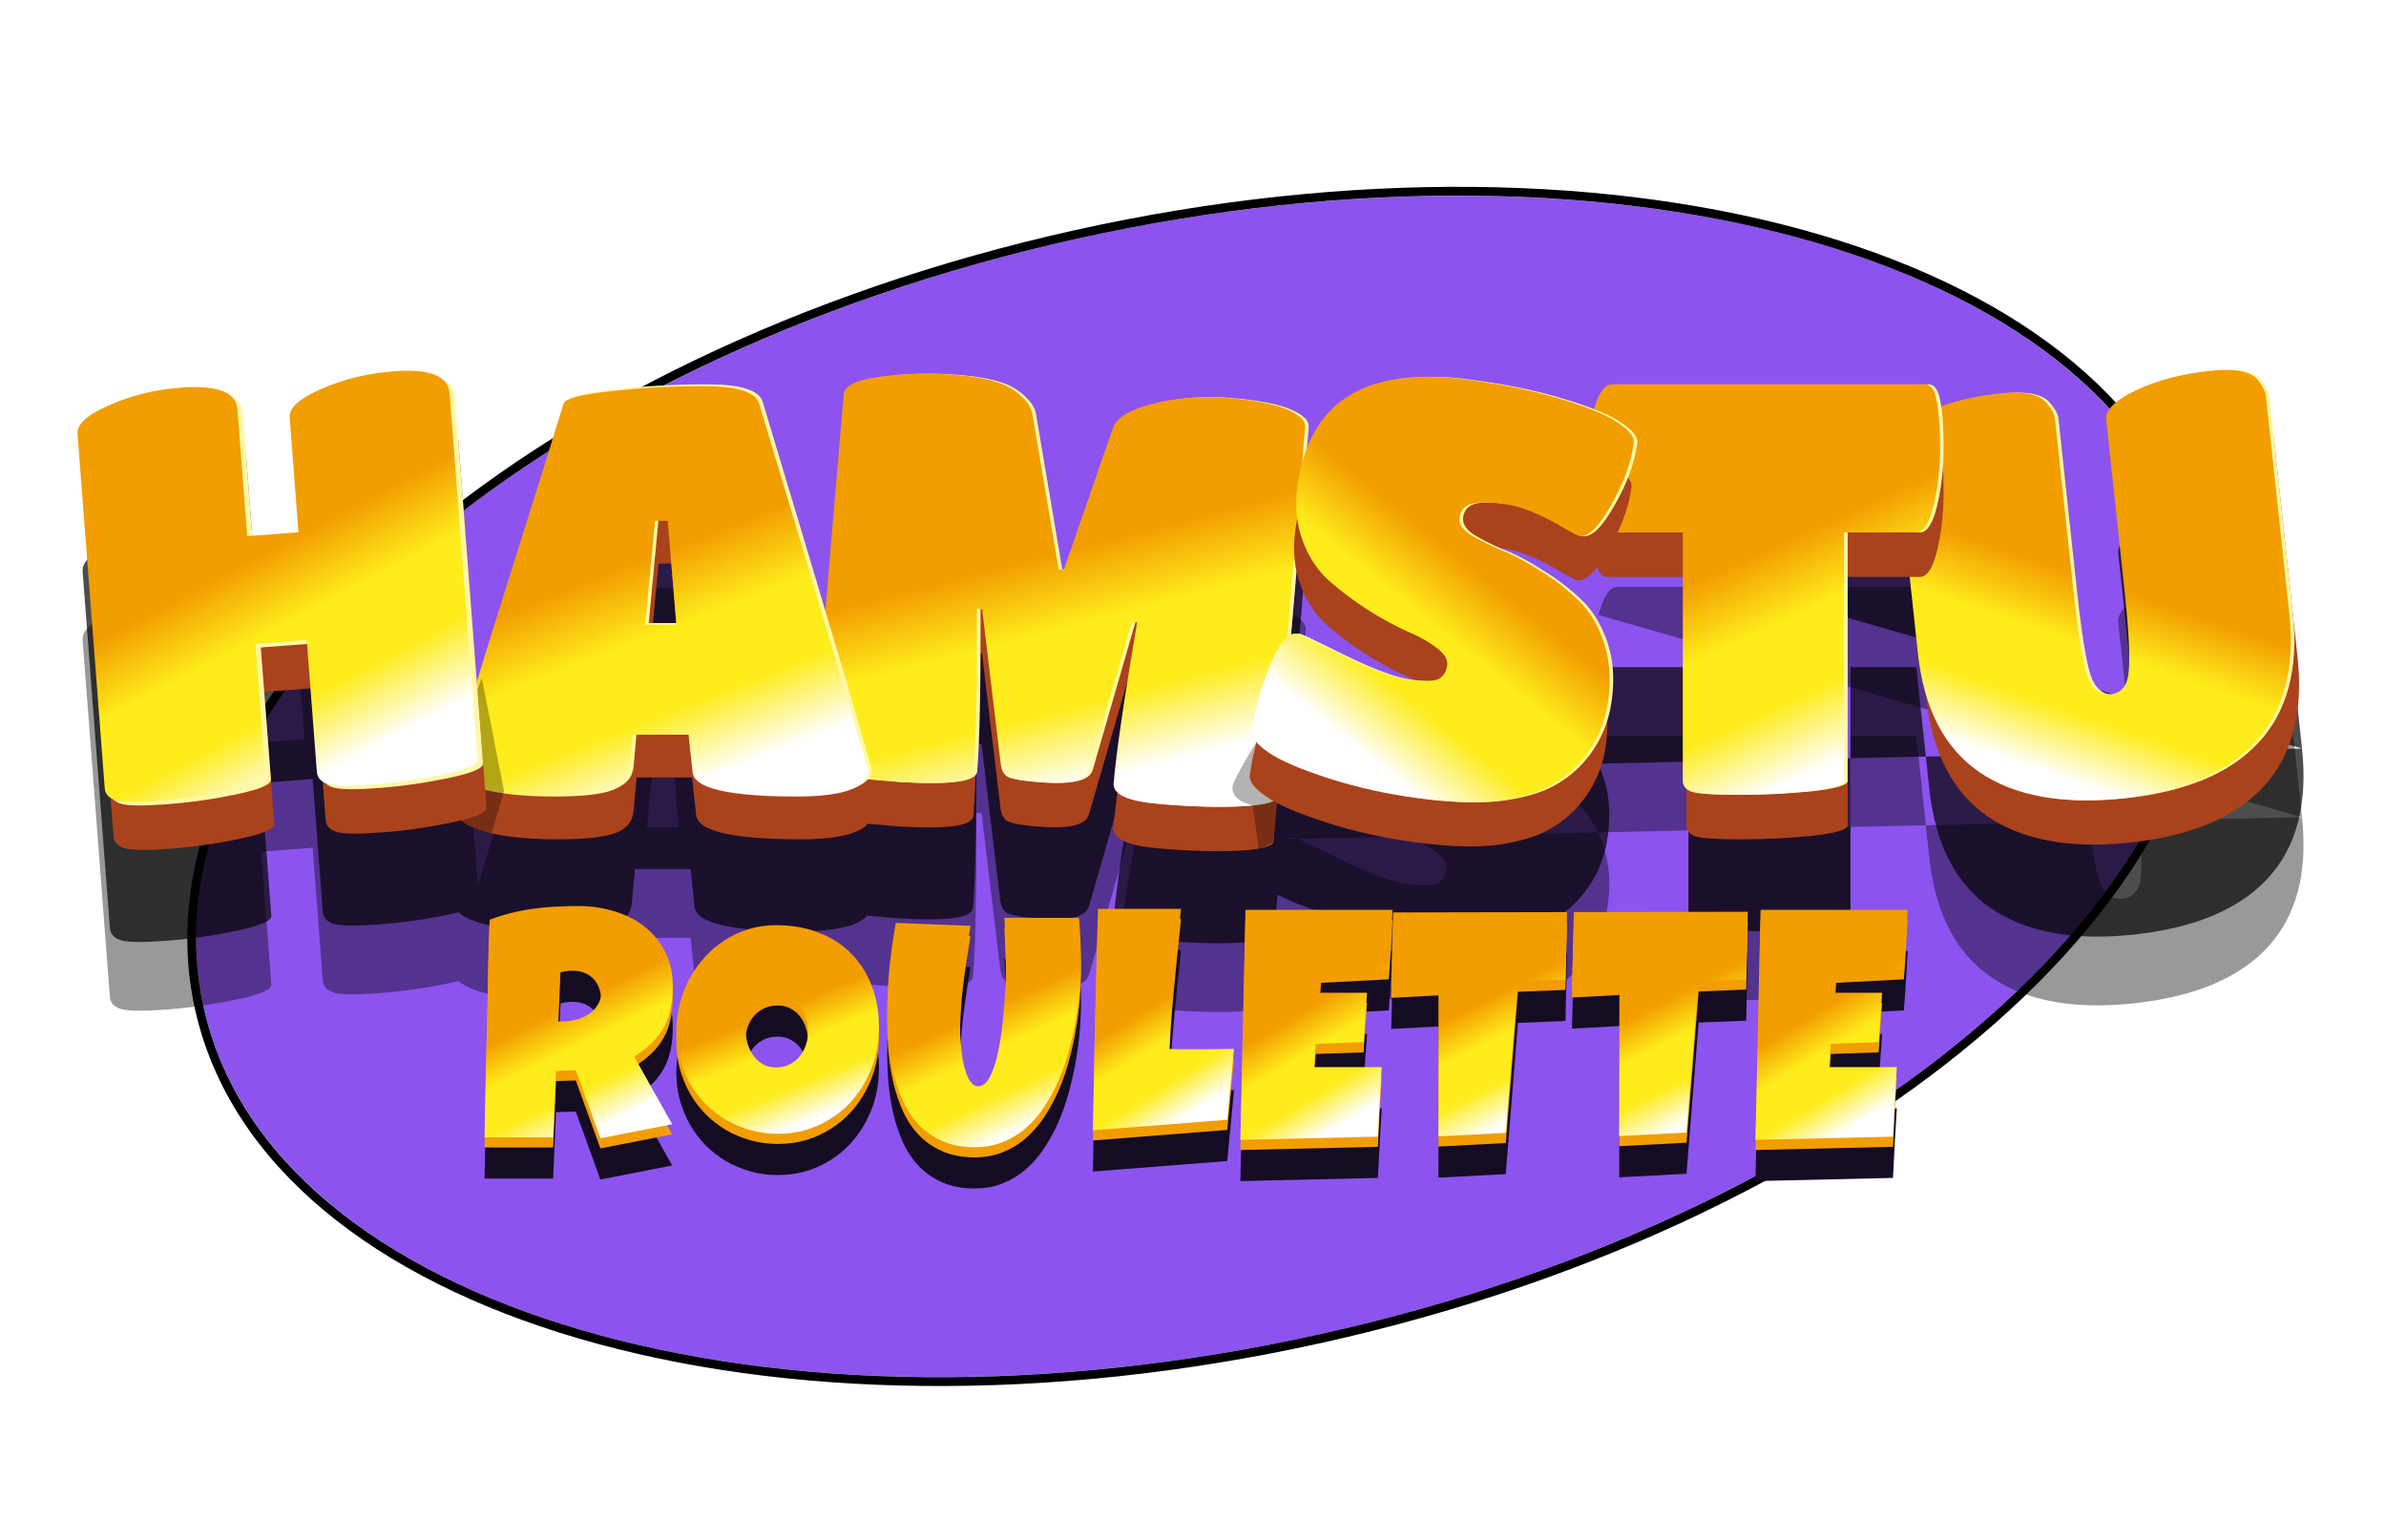 <svg width="347" height="224" viewBox="0 0 347 224" fill="none" xmlns="http://www.w3.org/2000/svg">
<g filter="url(#filter0_d_68_28610)">
<ellipse cx="174.336" cy="111.832" rx="148.245" ry="81.615" transform="rotate(-12.529 174.336 111.832)" fill="#8C53EF"/>
<path d="M192.181 192.13C232.227 183.23 266.529 166.231 289.608 145.909C312.669 125.605 324.641 101.867 319.677 79.532C314.714 57.197 293.815 40.765 264.325 32.138C234.81 23.505 196.538 22.634 156.491 31.533C116.444 40.433 82.143 57.432 59.063 77.754C36.003 98.059 24.031 121.796 28.994 144.131C33.958 166.466 54.857 182.899 84.346 191.525C113.861 200.159 152.134 201.03 192.181 192.13Z" stroke="black" stroke-width="1.284"/>
</g>
<g opacity="0.7" filter="url(#filter1_f_68_28610)">
<path fill-rule="evenodd" clip-rule="evenodd" d="M329.771 127.811C333.981 123.271 335.652 116.961 334.786 108.881L331.373 77.069C331.295 76.339 330.866 75.506 330.087 74.568C328.997 73.381 326.691 72.977 323.166 73.357C319.027 73.804 315.423 74.76 312.355 76.226C309.343 77.687 307.912 79.118 308.062 80.521L310.35 101.853L302.643 99.636L300.579 80.392C300.501 79.662 300.044 78.832 299.208 77.9C298.063 76.719 295.812 76.309 292.456 76.671C288.822 77.063 285.611 77.835 282.822 78.988C282.761 78.535 282.691 78.122 282.611 77.748C282.33 76.168 281.767 75.378 280.923 75.378H235.267C234.141 75.378 233.241 76.647 232.566 79.187C232.541 79.278 232.517 79.369 232.493 79.46L302.643 99.636L303.269 105.471C303.427 106.948 303.585 108.307 303.743 109.549L280.08 110.058L278.684 97.047H269.108V110.295L245.562 110.801V97.047H233.832C233.354 97.047 232.927 96.576 232.55 95.635C231.475 97.011 230.51 97.642 229.655 97.53C229.432 97.501 228.74 97.154 227.578 96.49C224.108 94.384 221.145 93.17 218.691 92.848C216.292 92.533 214.617 92.541 213.666 92.872C212.771 93.21 212.261 93.854 212.137 94.805C212.02 95.701 212.535 96.536 213.682 97.313C214.837 98.033 216.274 98.763 217.993 99.5C219.776 100.19 221.661 101.177 223.65 102.462C225.702 103.699 227.56 105.109 229.226 106.694C230.499 107.857 231.552 109.32 232.386 111.085L204.921 111.676C204.761 111.605 204.598 111.535 204.432 111.465C202.664 110.664 200.758 109.617 198.714 108.325C196.725 107.04 194.891 105.661 193.21 104.188C191.53 102.716 190.222 100.78 189.286 98.381C189.025 97.689 188.815 96.979 188.657 96.251L189.893 81.622C189.974 80.666 189.088 79.798 187.234 79.017C185.436 78.242 182.575 77.687 178.651 77.353C174.727 77.02 171.061 77.303 167.653 78.203C164.307 79.051 162.373 80.217 161.852 81.702L154.675 102.499L153.918 102.435L150.081 79.682C149.896 78.534 149.005 77.382 147.409 76.227C145.812 75.072 143.052 74.327 139.128 73.994C135.203 73.66 131.47 73.739 127.928 74.231C124.446 74.671 122.651 75.538 122.542 76.831L119.869 108.466C117.461 100.375 114.416 90.192 110.733 77.917C110.226 76.224 107.526 75.378 102.631 75.378C97.792 75.378 93.235 75.632 88.959 76.14C84.74 76.591 82.489 77.183 82.208 77.917C81.476 80.344 78.607 89.542 73.6 105.512C71.968 110.698 70.602 115.112 69.501 118.752L66.32 77.159C66.126 74.627 63.393 73.564 58.12 73.97C54.305 74.264 50.788 75.129 47.569 76.565C44.401 77.94 42.871 79.332 42.979 80.738L44.264 97.533L36.775 98.11L35.354 79.542C35.161 77.01 32.399 75.949 27.07 76.359C23.255 76.653 19.766 77.516 16.603 78.948C13.435 80.323 11.905 81.714 12.013 83.121L15.983 135.026C16.048 135.87 16.572 136.452 17.556 136.772C18.596 137.088 20.827 137.115 24.249 136.852C27.727 136.584 31.131 136.096 34.463 135.386C37.85 134.673 39.516 133.951 39.46 133.219L37.982 113.892L45.471 113.316L46.949 132.643C47.014 133.487 47.538 134.069 48.522 134.39C49.561 134.706 51.792 134.732 55.214 134.469C58.636 134.205 62.041 133.717 65.428 133.004C65.891 132.906 66.321 132.809 66.719 132.711C67.375 133.339 68.543 133.894 70.224 134.376C73.037 135.109 76.525 135.476 80.689 135.476C84.852 135.476 87.722 135.166 89.297 134.545C90.928 133.924 91.8 132.796 91.913 131.159L92.335 126.419H100.437L101.027 131.921C101.253 134.291 106.344 135.476 116.303 135.476C120.972 135.476 124.095 134.856 125.67 133.614C125.835 133.476 125.98 133.339 126.104 133.201L130.788 133.599C137.81 134.026 141.383 133.508 141.506 132.046C141.863 127.829 142.026 119.886 141.995 108.217L142.752 108.282L145.433 130.681C145.52 131.651 145.802 132.327 146.278 132.707C146.81 133.092 148.282 133.387 150.692 133.592C153.103 133.797 154.913 133.752 156.124 133.459C157.391 133.17 158.144 132.611 158.383 131.782L164.616 110.14L165.373 110.204C163.46 121.482 162.316 129.341 161.94 133.783C161.803 135.414 164.032 136.425 168.629 136.816C173.226 137.206 177.142 137.313 180.375 137.134C183.609 136.956 185.256 136.502 185.318 135.771L185.793 130.146C187.532 131.063 189.943 132.02 193.025 133.018C197.163 134.357 201.575 135.335 206.261 135.949C211.003 136.572 214.903 136.685 217.962 136.289C221.084 135.845 223.562 135.118 225.396 134.106C227.23 133.095 228.787 131.819 230.065 130.28C232.152 127.765 233.415 124.829 233.853 121.472C234.269 118.282 234.02 115.404 233.106 112.837C232.888 112.223 232.648 111.639 232.386 111.085L245.562 110.801V133.445C245.562 134.178 246.013 134.714 246.913 135.053C247.869 135.335 250.063 135.476 253.495 135.476C256.984 135.476 260.444 135.307 263.876 134.968C267.364 134.573 269.108 134.066 269.108 133.445V110.295L280.08 110.058L280.581 114.73C281.447 122.81 284.447 128.616 289.579 132.148C294.705 135.625 301.632 136.892 310.358 135.951C319.141 135.003 325.612 132.29 329.771 127.811ZM188.802 112.023L204.921 111.676C206.476 112.363 207.767 113.11 208.794 113.916C209.933 114.748 210.445 115.612 210.328 116.507C210.211 117.402 209.785 118.058 209.05 118.474C208.323 118.834 206.843 118.867 204.611 118.574C202.38 118.282 199.159 117.091 194.949 115.002C191.747 113.413 189.698 112.42 188.802 112.023ZM188.802 112.023L187.322 112.054C187.651 111.859 187.977 111.782 188.299 111.824C188.353 111.831 188.52 111.897 188.802 112.023ZM303.743 109.549L311.109 109.391C311.435 113.259 311.513 115.947 311.345 117.455C311.164 119.461 310.29 120.549 308.724 120.718C307.158 120.887 306.015 119.989 305.294 118.023C304.78 116.467 304.263 113.643 303.743 109.549ZM311.109 109.391L334.786 108.881L310.35 101.853L310.644 104.59C310.833 106.353 310.988 107.954 311.109 109.391ZM97.399 95.1L98.665 110.336H94.107L95.542 95.1H97.399Z" fill="#010101"/>
</g>
<g opacity="0.4" filter="url(#filter2_f_68_28610)">
<path fill-rule="evenodd" clip-rule="evenodd" d="M329.771 137.811C333.981 133.271 335.652 126.961 334.786 118.881L331.373 87.069C331.295 86.339 330.866 85.506 330.087 84.568C328.997 83.381 326.691 82.977 323.166 83.357C319.027 83.804 315.423 84.76 312.355 86.226C309.343 87.687 307.912 89.118 308.062 90.521L310.35 111.853L302.643 109.637L300.579 90.392C300.501 89.662 300.044 88.832 299.208 87.9C298.063 86.719 295.812 86.309 292.456 86.671C288.822 87.063 285.611 87.835 282.822 88.988C282.761 88.535 282.691 88.122 282.611 87.748C282.33 86.168 281.767 85.378 280.923 85.378H235.267C234.141 85.378 233.241 86.647 232.566 89.187C232.541 89.278 232.517 89.369 232.493 89.46L302.643 109.637L303.269 115.471C303.427 116.948 303.585 118.307 303.743 119.549L280.08 120.058L278.684 107.047H269.108V120.295L245.562 120.801V107.047H233.832C233.354 107.047 232.927 106.576 232.55 105.635C231.475 107.011 230.51 107.643 229.655 107.53C229.432 107.501 228.74 107.154 227.578 106.49C224.108 104.384 221.145 103.17 218.691 102.848C216.292 102.533 214.617 102.541 213.666 102.872C212.771 103.209 212.261 103.854 212.137 104.805C212.02 105.7 212.535 106.536 213.682 107.313C214.837 108.033 216.274 108.763 217.993 109.5C219.776 110.19 221.661 111.177 223.65 112.462C225.702 113.699 227.56 115.109 229.226 116.694C230.499 117.857 231.552 119.32 232.386 121.085L204.921 121.676C204.761 121.605 204.598 121.535 204.432 121.465C202.664 120.664 200.758 119.617 198.714 118.325C196.725 117.04 194.891 115.661 193.21 114.188C191.53 112.716 190.222 110.78 189.286 108.381C189.025 107.689 188.815 106.979 188.657 106.251L189.893 91.622C189.974 90.666 189.088 89.798 187.234 89.017C185.436 88.242 182.575 87.687 178.651 87.353C174.727 87.02 171.061 87.303 167.653 88.203C164.307 89.051 162.373 90.217 161.852 91.702L154.675 112.499L153.918 112.435L150.081 89.682C149.896 88.534 149.005 87.382 147.409 86.227C145.812 85.072 143.052 84.327 139.128 83.994C135.203 83.66 131.47 83.739 127.928 84.231C124.446 84.671 122.651 85.538 122.542 86.831L119.869 118.466C117.461 110.375 114.416 100.192 110.733 87.917C110.226 86.224 107.526 85.378 102.631 85.378C97.792 85.378 93.235 85.632 88.959 86.14C84.74 86.591 82.489 87.183 82.208 87.917C81.476 90.344 78.607 99.542 73.6 115.512C71.968 120.698 70.602 125.112 69.501 128.752L66.32 87.159C66.126 84.627 63.393 83.564 58.12 83.97C54.305 84.264 50.788 85.129 47.569 86.565C44.401 87.94 42.871 89.332 42.979 90.738L44.264 107.533L36.775 108.11L35.354 89.542C35.161 87.01 32.399 85.949 27.07 86.359C23.255 86.653 19.766 87.516 16.603 88.948C13.435 90.323 11.905 91.714 12.013 93.121L15.983 145.026C16.048 145.87 16.572 146.452 17.556 146.772C18.596 147.088 20.827 147.115 24.249 146.852C27.727 146.584 31.131 146.096 34.463 145.386C37.85 144.673 39.516 143.951 39.46 143.219L37.982 123.892L45.471 123.316L46.949 142.643C47.014 143.487 47.538 144.069 48.522 144.39C49.561 144.706 51.792 144.732 55.214 144.469C58.636 144.205 62.041 143.717 65.428 143.004C65.891 142.906 66.321 142.809 66.719 142.711C67.375 143.339 68.543 143.894 70.224 144.376C73.037 145.109 76.525 145.476 80.689 145.476C84.852 145.476 87.722 145.166 89.297 144.545C90.928 143.924 91.8 142.796 91.913 141.159L92.335 136.419H100.437L101.027 141.921C101.253 144.291 106.344 145.476 116.303 145.476C120.972 145.476 124.095 144.856 125.67 143.614C125.835 143.476 125.98 143.339 126.104 143.201L130.788 143.599C137.81 144.026 141.383 143.508 141.506 142.046C141.863 137.829 142.026 129.886 141.995 118.217L142.752 118.282L145.433 140.681C145.52 141.651 145.802 142.327 146.278 142.707C146.81 143.092 148.282 143.387 150.692 143.592C153.103 143.797 154.913 143.752 156.124 143.459C157.391 143.17 158.144 142.611 158.383 141.782L164.616 120.14L165.373 120.204C163.46 131.482 162.316 139.341 161.94 143.783C161.803 145.414 164.032 146.425 168.629 146.816C173.226 147.206 177.142 147.313 180.375 147.134C183.609 146.956 185.256 146.502 185.318 145.771L185.793 140.146C187.532 141.063 189.943 142.02 193.025 143.018C197.163 144.357 201.575 145.335 206.261 145.949C211.003 146.572 214.903 146.685 217.962 146.289C221.084 145.845 223.562 145.118 225.396 144.106C227.23 143.095 228.787 141.819 230.065 140.28C232.152 137.765 233.415 134.829 233.853 131.472C234.269 128.282 234.02 125.404 233.106 122.837C232.888 122.223 232.648 121.639 232.386 121.085L245.562 120.801V143.445C245.562 144.178 246.013 144.714 246.913 145.053C247.869 145.335 250.063 145.476 253.495 145.476C256.984 145.476 260.444 145.307 263.876 144.968C267.364 144.573 269.108 144.066 269.108 143.445V120.295L280.08 120.058L280.581 124.73C281.447 132.81 284.447 138.616 289.579 142.148C294.705 145.625 301.632 146.892 310.358 145.951C319.141 145.003 325.612 142.29 329.771 137.811ZM188.802 122.023L204.921 121.676C206.476 122.363 207.767 123.11 208.794 123.916C209.933 124.748 210.445 125.612 210.328 126.507C210.211 127.402 209.785 128.058 209.05 128.474C208.323 128.834 206.843 128.867 204.611 128.574C202.38 128.282 199.159 127.091 194.949 125.002C191.747 123.413 189.698 122.42 188.802 122.023ZM188.802 122.023L187.322 122.054C187.651 121.859 187.977 121.782 188.299 121.824C188.353 121.831 188.52 121.897 188.802 122.023ZM303.743 119.549L311.109 119.391C311.435 123.259 311.513 125.947 311.345 127.455C311.164 129.461 310.29 130.549 308.724 130.718C307.158 130.887 306.015 129.989 305.294 128.023C304.78 126.467 304.263 123.643 303.743 119.549ZM311.109 119.391L334.786 118.881L310.35 111.853L310.644 114.59C310.833 116.353 310.988 117.954 311.109 119.391ZM97.399 105.1L98.665 120.336H94.107L95.542 105.1H97.399Z" fill="#010101"/>
</g>
<path d="M334.143 95.676C335.006 103.702 333.341 109.97 329.147 114.481C325.002 118.93 318.555 121.625 309.804 122.566C301.11 123.501 294.209 122.242 289.101 118.789C283.988 115.28 280.999 109.512 280.136 101.487L276.835 70.805C276.685 69.412 278.11 67.99 281.112 66.539C284.169 65.083 287.787 64.13 291.967 63.68C295.311 63.32 297.554 63.727 298.695 64.901C299.528 65.827 299.983 66.652 300.061 67.376L302.741 92.289C303.419 98.587 304.091 102.743 304.759 104.757C305.477 106.71 306.616 107.602 308.176 107.434C309.737 107.266 310.607 106.186 310.787 104.193C311.017 102.139 310.785 97.879 310.089 91.414L307.517 67.504C307.367 66.111 308.792 64.689 311.794 63.239C314.851 61.782 318.441 60.832 322.566 60.388C326.077 60.01 328.375 60.411 329.461 61.592C330.237 62.523 330.665 63.351 330.743 64.075L334.143 95.676Z" fill="#AA421C"/>
<path d="M333.449 89.235C334.313 97.261 332.647 103.529 328.453 108.039C324.309 112.488 317.861 115.183 309.111 116.125C300.416 117.06 293.515 115.801 288.408 112.348C283.294 108.838 280.306 103.071 279.442 95.045L276.141 64.364C275.991 62.97 277.417 61.548 280.418 60.098C283.475 58.642 287.094 57.688 291.274 57.239C294.618 56.879 296.861 57.286 298.002 58.46C298.834 59.385 299.289 60.21 299.367 60.935L302.048 85.848C302.725 92.146 303.398 96.302 304.066 98.316C304.783 100.268 305.922 101.161 307.483 100.993C309.043 100.825 309.914 99.745 310.094 97.752C310.324 95.698 310.091 91.438 309.396 84.973L306.823 61.063C306.673 59.669 308.099 58.248 311.1 56.797C314.157 55.341 317.748 54.391 321.872 53.947C325.384 53.569 327.682 53.97 328.767 55.15C329.544 56.081 329.971 56.909 330.049 57.634L333.449 89.235Z" fill="#FFF8A7"/>
<path d="M332.932 89.235C333.795 97.261 332.13 103.529 327.936 108.039C323.791 112.488 317.344 115.183 308.593 116.125C299.899 117.06 292.998 115.801 287.89 112.348C282.777 108.838 279.788 103.071 278.925 95.045L275.624 64.364C275.474 62.97 276.899 61.548 279.901 60.098C282.958 58.642 286.576 57.688 290.756 57.239C294.1 56.879 296.343 57.286 297.484 58.46C298.317 59.385 298.772 60.21 298.85 60.935L301.53 85.848C302.208 92.146 302.88 96.302 303.548 98.316C304.266 100.268 305.405 101.161 306.965 100.993C308.526 100.825 309.396 99.745 309.577 97.752C309.807 95.698 309.574 91.438 308.878 84.973L306.306 61.063C306.156 59.669 307.581 58.248 310.583 56.797C313.64 55.341 317.23 54.391 321.355 53.947C324.866 53.569 327.164 53.97 328.25 55.15C329.026 56.081 329.454 56.909 329.532 57.634L332.932 89.235Z" fill="url(#paint0_linear_68_28610)"/>
<path d="M268.707 120.08C268.707 120.696 266.969 121.201 263.493 121.593C260.074 121.93 256.627 122.098 253.151 122.098C249.732 122.098 247.545 121.958 246.592 121.677C245.696 121.341 245.247 120.808 245.247 120.08V83.924H233.559C232.943 83.924 232.41 83.139 231.962 81.57C231.513 80 231.289 77.674 231.289 74.591C231.289 71.451 231.625 68.649 232.298 66.182C232.971 63.66 233.868 62.398 234.989 62.398H280.479C281.319 62.398 281.88 63.183 282.16 64.753C282.497 66.322 282.665 68.593 282.665 71.564C282.665 74.534 282.356 77.337 281.74 79.972C281.123 82.606 280.282 83.924 279.217 83.924H268.707V120.08Z" fill="#AA421C"/>
<path d="M268.707 113.599C268.707 114.216 266.969 114.72 263.493 115.113C260.074 115.449 256.627 115.617 253.151 115.617C249.732 115.617 247.545 115.477 246.592 115.197C245.696 114.861 245.247 114.328 245.247 113.599V77.443H233.559C232.943 77.443 232.41 76.659 231.962 75.089C231.513 73.519 231.289 71.193 231.289 68.11C231.289 64.971 231.625 62.168 232.298 59.702C232.971 57.179 233.868 55.918 234.989 55.918H280.479C281.319 55.918 281.88 56.703 282.16 58.272C282.497 59.842 282.665 62.112 282.665 65.083C282.665 68.054 282.356 70.857 281.74 73.491C281.123 76.126 280.282 77.443 279.217 77.443H268.707V113.599Z" fill="#FFF8A7"/>
<path d="M268.189 113.599C268.189 114.216 266.451 114.72 262.976 115.113C259.556 115.449 256.109 115.617 252.633 115.617C249.214 115.617 247.028 115.477 246.075 115.197C245.178 114.861 244.73 114.328 244.73 113.599V77.443H233.042C232.425 77.443 231.893 76.659 231.444 75.089C230.996 73.519 230.771 71.193 230.771 68.11C230.771 64.971 231.108 62.168 231.781 59.702C232.453 57.179 233.35 55.918 234.471 55.918H279.961C280.802 55.918 281.362 56.703 281.643 58.272C281.979 59.842 282.147 62.112 282.147 65.083C282.147 68.054 281.839 70.857 281.222 73.491C280.606 76.126 279.765 77.443 278.7 77.443H268.189V113.599Z" fill="url(#paint1_linear_68_28610)"/>
<path d="M130.89 120.228C129.494 120.11 127.455 119.937 124.774 119.71C122.149 119.487 120.378 119.14 119.462 118.669C118.545 118.197 118.123 117.543 118.194 116.705L122.674 63.838C122.783 62.553 124.572 61.692 128.041 61.255C131.57 60.766 135.29 60.688 139.2 61.019C143.11 61.35 145.86 62.09 147.45 63.237C149.041 64.385 149.928 65.529 150.113 66.669L153.936 89.271L154.69 89.335L161.841 68.676C162.36 67.201 164.287 66.042 167.621 65.2C171.016 64.306 174.668 64.025 178.578 64.356C182.488 64.688 185.339 65.239 187.13 66.009C188.977 66.785 189.86 67.647 189.78 68.597L185.221 122.385C185.159 123.111 183.518 123.563 180.296 123.74C177.075 123.917 173.174 123.812 168.593 123.423C164.013 123.035 161.792 122.031 161.929 120.411C162.303 115.999 163.443 108.191 165.349 96.989L164.595 96.925L158.385 118.423C158.146 119.247 157.396 119.802 156.134 120.089C154.928 120.381 153.124 120.425 150.722 120.221C148.32 120.017 146.854 119.724 146.324 119.342C145.85 118.964 145.569 118.293 145.482 117.33L142.811 95.079L142.057 95.015C142.087 106.606 141.924 114.497 141.569 118.686C141.446 120.138 137.887 120.652 130.89 120.228Z" fill="#AA421C"/>
<path d="M131.437 113.771C130.041 113.653 128.002 113.48 125.321 113.253C122.696 113.03 120.925 112.683 120.009 112.212C119.092 111.74 118.669 111.086 118.74 110.248L123.221 57.381C123.33 56.096 125.119 55.235 128.588 54.797C132.117 54.309 135.837 54.23 139.747 54.562C143.656 54.893 146.407 55.633 147.997 56.78C149.588 57.927 150.475 59.072 150.66 60.212L154.482 82.814L155.237 82.878L162.388 62.219C162.907 60.744 164.834 59.585 168.168 58.743C171.563 57.849 175.215 57.568 179.125 57.899C183.035 58.231 185.886 58.782 187.677 59.552C189.524 60.328 190.407 61.19 190.327 62.139L185.768 115.928C185.706 116.654 184.065 117.106 180.843 117.283C177.621 117.46 173.72 117.354 169.14 116.966C164.56 116.578 162.339 115.574 162.476 113.954C162.85 109.542 163.99 101.734 165.896 90.532L165.142 90.468L158.931 111.966C158.693 112.79 157.943 113.345 156.681 113.632C155.474 113.924 153.67 113.968 151.269 113.764C148.867 113.56 147.401 113.267 146.871 112.885C146.396 112.507 146.116 111.836 146.029 110.873L143.358 88.622L142.604 88.558C142.634 100.149 142.471 108.04 142.116 112.229C141.993 113.681 138.434 114.195 131.437 113.771Z" fill="#FFF8A7"/>
<path d="M130.916 113.771C129.519 113.653 127.481 113.48 124.8 113.253C122.174 113.03 120.404 112.683 119.487 112.212C118.571 111.74 118.148 111.086 118.219 110.248L122.7 57.381C122.809 56.096 124.597 55.235 128.066 54.797C131.595 54.309 135.315 54.23 139.225 54.562C143.135 54.893 145.885 55.633 147.476 56.78C149.066 57.927 149.954 59.072 150.138 60.212L153.961 82.814L154.715 82.878L161.867 62.219C162.385 60.744 164.312 59.585 167.646 58.743C171.041 57.849 174.694 57.568 178.604 57.899C182.514 58.231 185.364 58.782 187.155 59.552C189.002 60.328 189.886 61.19 189.805 62.139L185.246 115.928C185.185 116.654 183.543 117.106 180.322 117.283C177.1 117.46 173.199 117.354 168.619 116.966C164.039 116.578 161.817 115.574 161.954 113.954C162.328 109.542 163.468 101.734 165.374 90.532L164.62 90.468L158.41 111.966C158.171 112.79 157.421 113.345 156.159 113.632C154.953 113.924 153.149 113.968 150.747 113.764C148.345 113.56 146.879 113.267 146.349 112.885C145.875 112.507 145.594 111.836 145.507 110.873L142.836 88.622L142.082 88.558C142.112 100.149 141.95 108.04 141.595 112.229C141.472 113.681 137.912 114.195 130.916 113.771Z" fill="url(#paint2_linear_68_28610)"/>
<path d="M92.16 117.806C92.047 119.431 91.179 120.553 89.553 121.169C87.983 121.786 85.124 122.094 80.976 122.094C76.828 122.094 73.353 121.73 70.55 121.001C67.803 120.216 66.43 119.235 66.43 118.058C66.43 116.713 68.924 108.136 73.913 92.329C78.902 76.465 81.761 67.328 82.49 64.917C82.77 64.189 85.012 63.6 89.217 63.151C93.477 62.647 98.017 62.395 102.838 62.395C107.715 62.395 110.406 63.236 110.91 64.917C121.505 100.12 126.802 118.002 126.802 118.563C126.802 119.123 126.466 119.684 125.793 120.244C124.224 121.477 121.113 122.094 116.46 122.094C106.538 122.094 101.465 120.917 101.241 118.563L100.652 113.097H92.58L92.16 117.806ZM98.886 97.121L97.625 81.986H95.775L94.346 97.121H98.886Z" fill="#AA421C"/>
<path d="M92.16 111.325C92.047 112.951 91.179 114.072 89.553 114.689C87.983 115.305 85.124 115.614 80.976 115.614C76.828 115.614 73.353 115.249 70.55 114.521C67.803 113.736 66.43 112.755 66.43 111.578C66.43 110.232 68.924 101.656 73.913 85.848C78.902 69.984 81.761 60.847 82.49 58.437C82.77 57.708 85.012 57.12 89.217 56.671C93.477 56.167 98.017 55.914 102.838 55.914C107.715 55.914 110.406 56.755 110.91 58.437C121.505 93.64 126.802 111.522 126.802 112.082C126.802 112.643 126.466 113.203 125.793 113.764C124.224 114.997 121.113 115.614 116.46 115.614C106.538 115.614 101.465 114.436 101.241 112.082L100.652 106.617H92.58L92.16 111.325ZM98.886 90.641L97.625 75.506H95.775L94.346 90.641H98.886Z" fill="#FFF8A7"/>
<path d="M91.642 111.583C91.53 113.209 90.661 114.33 89.035 114.946C87.466 115.563 84.607 115.871 80.459 115.871C76.311 115.871 72.835 115.507 70.032 114.778C67.285 113.994 65.912 113.013 65.912 111.835C65.912 110.49 68.407 101.914 73.396 86.106C78.385 70.242 81.243 61.105 81.972 58.695C82.253 57.966 84.495 57.377 88.699 56.929C92.959 56.424 97.5 56.172 102.321 56.172C107.198 56.172 109.888 57.013 110.393 58.695C120.988 93.898 126.285 111.779 126.285 112.34C126.285 112.9 125.949 113.461 125.276 114.022C123.706 115.255 120.595 115.871 115.942 115.871C106.02 115.871 100.947 114.694 100.723 112.34L100.135 106.874H92.062L91.642 111.583ZM98.369 90.899L97.108 75.764H95.258L93.828 90.899H98.369Z" fill="url(#paint3_linear_68_28610)"/>
<path d="M179.449 113.783C178.516 115.857 180.875 116.894 182.171 117.153L183.078 123.503C183.726 123.287 185.048 122.752 185.152 122.337C185.256 121.922 185.541 118.363 185.67 116.635L183.467 106.785C182.517 108.254 180.382 111.71 179.449 113.783Z" fill="black" fill-opacity="0.3"/>
<path d="M73.306 115.076L70.066 98.617L69.029 101.339L66.566 118.316C66.877 120.286 69.979 121.038 71.491 121.167L73.306 115.076Z" fill="black" fill-opacity="0.3"/>
<path d="M225.154 120.734C223.326 121.738 220.857 122.461 217.747 122.903C214.699 123.295 210.813 123.183 206.088 122.565C201.419 121.954 197.024 120.983 192.901 119.653C188.778 118.322 185.862 117.064 184.151 115.879C182.441 114.695 181.643 113.658 181.76 112.768C182.167 109.656 183.033 106.49 184.359 103.271C185.692 99.997 186.969 98.44 188.192 98.6C188.415 98.629 190.623 99.681 194.818 101.756C199.013 103.831 202.222 105.014 204.445 105.305C206.668 105.596 208.143 105.563 208.868 105.205C209.6 104.792 210.025 104.141 210.141 103.252C210.257 102.362 209.748 101.504 208.612 100.677C207.484 99.795 206.035 98.984 204.266 98.243C202.505 97.448 200.606 96.408 198.569 95.124C196.587 93.847 194.76 92.477 193.085 91.014C191.411 89.552 190.108 87.629 189.176 85.246C188.251 82.807 187.978 80.142 188.356 77.252C189.97 64.913 198.142 59.706 212.871 61.633C218.374 62.353 223.079 63.336 226.986 64.582C230.901 65.772 233.606 66.917 235.102 68.018C236.66 69.069 237.385 70.012 237.276 70.846C236.898 73.736 235.796 76.758 233.97 79.911C232.2 83.072 230.676 84.568 229.397 84.401C229.175 84.372 228.485 84.027 227.328 83.367C223.87 81.275 220.918 80.07 218.473 79.75C216.083 79.437 214.414 79.445 213.466 79.773C212.574 80.109 212.067 80.749 211.943 81.694C211.827 82.583 212.34 83.414 213.483 84.185C214.633 84.901 216.065 85.625 217.778 86.358C219.554 87.043 221.433 88.023 223.414 89.3C225.458 90.528 227.31 91.93 228.97 93.503C230.637 95.022 231.925 97.056 232.836 99.606C233.746 102.156 233.994 105.015 233.579 108.183C233.143 111.518 231.885 114.435 229.806 116.933C228.532 118.462 226.981 119.729 225.154 120.734Z" fill="#AA421C"/>
<path d="M225.993 114.308C224.166 115.313 221.697 116.036 218.586 116.477C215.539 116.87 211.653 116.757 206.928 116.139C202.259 115.529 197.863 114.558 193.741 113.227C189.618 111.896 186.702 110.639 184.991 109.454C183.28 108.269 182.483 107.232 182.6 106.343C183.007 103.23 183.873 100.064 185.199 96.846C186.532 93.572 187.809 92.014 189.032 92.174C189.254 92.204 191.463 93.256 195.658 95.331C199.853 97.406 203.062 98.589 205.285 98.88C207.508 99.17 208.982 99.137 209.708 98.78C210.44 98.367 210.864 97.716 210.981 96.826C211.097 95.937 210.587 95.079 209.452 94.252C208.324 93.369 206.875 92.558 205.106 91.818C203.345 91.022 201.445 89.982 199.409 88.698C197.427 87.421 195.6 86.052 193.925 84.589C192.251 83.126 190.948 81.203 190.016 78.82C189.091 76.381 188.818 73.717 189.196 70.826C190.81 58.487 198.982 53.281 213.711 55.207C219.214 55.927 223.919 56.91 227.826 58.156C231.741 59.347 234.446 60.492 235.942 61.592C237.5 62.644 238.225 63.587 238.116 64.42C237.738 67.311 236.636 70.332 234.81 73.486C233.04 76.646 231.516 78.143 230.237 77.975C230.015 77.946 229.325 77.602 228.168 76.942C224.71 74.85 221.758 73.644 219.313 73.324C216.923 73.011 215.254 73.019 214.306 73.348C213.414 73.683 212.907 74.323 212.783 75.268C212.667 76.158 213.18 76.988 214.323 77.759C215.473 78.475 216.905 79.2 218.618 79.932C220.394 80.617 222.273 81.598 224.254 82.874C226.298 84.103 228.15 85.504 229.81 87.078C231.477 88.596 232.765 90.63 233.675 93.18C234.586 95.73 234.834 98.589 234.419 101.758C233.983 105.092 232.725 108.009 230.646 110.507C229.372 112.037 227.821 113.304 225.993 114.308Z" fill="#FFF8A7"/>
<path d="M225.476 114.308C223.648 115.313 221.179 116.036 218.069 116.477C215.021 116.87 211.135 116.757 206.41 116.139C201.742 115.529 197.346 114.558 193.223 113.227C189.101 111.896 186.184 110.639 184.474 109.454C182.763 108.269 181.966 107.232 182.082 106.343C182.489 103.23 183.356 100.064 184.681 96.846C186.014 93.572 187.292 92.014 188.515 92.174C188.737 92.204 190.945 93.256 195.14 95.331C199.335 97.406 202.544 98.589 204.767 98.88C206.991 99.17 208.465 99.137 209.19 98.78C209.922 98.367 210.347 97.716 210.463 96.826C210.579 95.937 210.07 95.079 208.934 94.252C207.806 93.369 206.357 92.558 204.589 91.818C202.827 91.022 200.928 89.982 198.891 88.698C196.91 87.421 195.082 86.052 193.408 84.589C191.733 83.126 190.43 81.203 189.498 78.82C188.573 76.381 188.3 73.717 188.678 70.826C190.292 58.487 198.464 53.281 213.193 55.207C218.696 55.927 223.401 56.91 227.309 58.156C231.223 59.347 233.929 60.492 235.424 61.592C236.983 62.644 237.707 63.587 237.598 64.42C237.22 67.311 236.118 70.332 234.292 73.486C232.522 76.646 230.998 78.143 229.72 77.975C229.497 77.946 228.807 77.602 227.65 76.942C224.192 74.85 221.241 73.644 218.795 73.324C216.405 73.011 214.736 73.019 213.789 73.348C212.897 73.683 212.389 74.323 212.265 75.268C212.149 76.158 212.662 76.988 213.805 77.759C214.955 78.475 216.387 79.2 218.1 79.932C219.876 80.617 221.755 81.598 223.736 82.874C225.78 84.103 227.632 85.504 229.292 87.078C230.959 88.596 232.248 90.63 233.158 93.18C234.068 95.73 234.316 98.589 233.902 101.758C233.465 105.092 232.208 108.009 230.128 110.507C228.854 112.037 227.303 113.304 225.476 114.308Z" fill="url(#paint4_linear_68_28610)"/>
<path d="M39.898 119.85C39.954 120.576 38.294 121.294 34.919 122.003C31.6 122.707 28.207 123.192 24.742 123.458C21.333 123.719 19.11 123.693 18.074 123.379C17.094 123.061 16.572 122.482 16.507 121.644L12.552 70.084C12.444 68.687 13.969 67.305 17.125 65.939C20.276 64.516 23.753 63.659 27.553 63.367C32.863 62.96 35.614 64.014 35.807 66.529L37.222 84.973L44.684 84.401L43.404 67.717C43.297 66.32 44.821 64.938 47.977 63.572C51.185 62.145 54.689 61.286 58.489 60.994C63.743 60.591 66.467 61.647 66.66 64.162L70.751 117.483C70.806 118.209 69.147 118.927 65.772 119.636C62.396 120.344 59.004 120.829 55.595 121.091C52.185 121.353 49.962 121.326 48.926 121.012C47.946 120.694 47.424 120.116 47.36 119.277L45.887 100.078L38.425 100.651L39.898 119.85Z" fill="#AA421C"/>
<path d="M39.4 113.389C39.456 114.115 37.796 114.833 34.421 115.542C31.102 116.246 27.709 116.731 24.244 116.997C20.835 117.259 18.612 117.232 17.576 116.918C16.596 116.6 16.073 116.022 16.009 115.183L12.053 63.623C11.946 62.226 13.471 60.844 16.627 59.478C19.778 58.055 23.255 57.198 27.055 56.907C32.365 56.499 35.116 57.553 35.309 60.068L36.724 78.512L44.186 77.94L42.906 61.256C42.799 59.859 44.323 58.477 47.479 57.111C50.687 55.684 54.191 54.825 57.992 54.533C63.245 54.13 65.969 55.186 66.162 57.701L70.252 111.022C70.308 111.748 68.649 112.466 65.273 113.175C61.898 113.883 58.506 114.368 55.097 114.63C51.687 114.892 49.465 114.865 48.428 114.551C47.448 114.233 46.926 113.655 46.862 112.816L45.389 93.618L37.927 94.19L39.4 113.389Z" fill="#FFF8A7"/>
<path d="M38.623 112.873C38.678 113.6 37.019 114.317 33.644 115.026C30.324 115.73 26.932 116.216 23.467 116.481C20.057 116.743 17.835 116.717 16.799 116.403C15.818 116.084 15.296 115.506 15.232 114.668L11.276 63.108C11.169 61.71 12.693 60.328 15.849 58.962C19.001 57.54 22.477 56.683 26.278 56.391C31.588 55.984 34.339 57.038 34.532 59.553L35.947 77.997L43.409 77.424L42.129 60.741C42.021 59.343 43.546 57.962 46.702 56.595C49.909 55.168 53.413 54.309 57.214 54.018C62.468 53.614 65.191 54.67 65.384 57.186L69.475 110.506C69.531 111.233 67.871 111.95 64.496 112.659C61.121 113.368 57.729 113.853 54.319 114.114C50.91 114.376 48.687 114.35 47.651 114.036C46.671 113.717 46.149 113.139 46.084 112.301L44.611 93.102L37.15 93.674L38.623 112.873Z" fill="url(#paint5_linear_68_28610)"/>
<path d="M277.437 138.352C277.344 139.806 277.259 141.245 277.182 142.668C277.104 144.091 277.004 145.53 276.88 146.984L267.041 147.495L266.809 150.419H273.724L273.213 157.612L266.252 157.844L266.02 161.232H271.775H275.859C275.766 162.934 275.665 164.628 275.557 166.314C275.464 167.985 275.379 169.663 275.302 171.35L255.299 171.814L256.041 138.352H277.437Z" fill="#150C24"/>
<path d="M254.184 138.633L253.952 148.472L247.036 148.751L245.273 170.749L235.48 171.26L235.527 149.261L228.611 149.632L228.89 138.679L254.184 138.633Z" fill="#150C24"/>
<path d="M227.899 138.684L227.667 148.523L220.751 148.801L218.988 170.8L209.195 171.31L209.241 149.312L202.326 149.683L202.605 138.73L227.899 138.684Z" fill="#150C24"/>
<path d="M202.527 138.352C202.434 139.806 202.349 141.245 202.271 142.668C202.194 144.091 202.094 145.53 201.97 146.984L192.131 147.495L191.899 150.419H198.814L198.303 157.612L191.342 157.844L191.11 161.232H196.865H200.949C200.856 162.934 200.755 164.628 200.647 166.314C200.554 167.985 200.469 169.663 200.392 171.35L180.389 171.814L181.131 138.352H202.527Z" fill="#150C24"/>
<path d="M179.459 158.589L178.484 168.892L158.945 170.424C159.038 165.025 159.139 159.657 159.247 154.319C159.371 148.982 159.518 143.614 159.688 138.215H171.755C171.399 141.603 171.059 144.991 170.734 148.379C170.409 151.751 170.177 155.155 170.038 158.589C170.765 158.62 171.484 158.636 172.196 158.636C172.907 158.636 173.627 158.636 174.354 158.636C175.22 158.636 176.071 158.628 176.906 158.612C177.742 158.597 178.593 158.589 179.459 158.589Z" fill="#150C24"/>
<path d="M157.205 146.013C157.205 147.158 157.15 148.419 157.042 149.796C156.934 151.173 156.756 152.596 156.508 154.066C156.261 155.535 155.936 157.028 155.534 158.544C155.147 160.045 154.66 161.491 154.072 162.883C153.484 164.276 152.796 165.583 152.007 166.805C151.233 168.012 150.336 169.072 149.315 169.984C148.309 170.882 147.18 171.585 145.927 172.096C144.674 172.622 143.281 172.885 141.75 172.885C139.955 172.885 138.393 172.591 137.062 172.003C135.747 171.431 134.618 170.657 133.674 169.683C132.731 168.693 131.957 167.548 131.354 166.248C130.75 164.933 130.279 163.549 129.938 162.095C129.598 160.625 129.358 159.132 129.219 157.616C129.095 156.084 129.033 154.615 129.033 153.207C129.033 151.041 129.141 148.883 129.358 146.733C129.575 144.567 129.884 142.409 130.286 140.258L141.146 140.676C140.729 143.105 140.365 145.549 140.056 148.009C139.762 150.453 139.615 152.913 139.615 155.388C139.615 155.651 139.623 156.046 139.638 156.572C139.669 157.082 139.715 157.662 139.777 158.312C139.839 158.946 139.924 159.604 140.033 160.285C140.156 160.95 140.319 161.561 140.52 162.118C140.721 162.675 140.961 163.131 141.239 163.487C141.533 163.843 141.874 164.021 142.26 164.021C142.709 164.021 143.111 163.812 143.467 163.394C143.823 162.961 144.132 162.388 144.395 161.677C144.674 160.965 144.913 160.145 145.115 159.217C145.316 158.289 145.486 157.322 145.625 156.316C145.764 155.311 145.873 154.305 145.95 153.3C146.043 152.294 146.112 151.358 146.159 150.492C146.221 149.626 146.259 148.86 146.275 148.195C146.29 147.529 146.298 147.034 146.298 146.709C146.298 145.503 146.275 144.304 146.228 143.113C146.197 141.906 146.143 140.707 146.066 139.516H156.926C157.112 141.651 157.205 143.817 157.205 146.013Z" fill="#150C24"/>
<path d="M127.828 155.434C127.828 156.841 127.666 158.203 127.341 159.518C127.016 160.817 126.544 162.039 125.925 163.184C125.322 164.329 124.58 165.381 123.698 166.34C122.831 167.284 121.849 168.096 120.751 168.777C119.668 169.457 118.484 169.991 117.2 170.378C115.916 170.749 114.555 170.935 113.116 170.935C111.724 170.935 110.393 170.757 109.125 170.401C107.872 170.045 106.696 169.55 105.598 168.916C104.499 168.266 103.501 167.493 102.604 166.595C101.722 165.683 100.964 164.677 100.33 163.579C99.711 162.465 99.224 161.274 98.868 160.005C98.528 158.736 98.357 157.414 98.357 156.037C98.357 154.691 98.52 153.376 98.845 152.092C99.17 150.793 99.634 149.57 100.237 148.426C100.856 147.281 101.598 146.229 102.465 145.27C103.331 144.311 104.298 143.483 105.365 142.787C106.448 142.091 107.616 141.549 108.869 141.162C110.123 140.776 111.445 140.582 112.838 140.582C115.081 140.582 117.123 140.93 118.964 141.627C120.82 142.323 122.398 143.32 123.698 144.62C125.013 145.904 126.026 147.466 126.738 149.307C127.465 151.133 127.828 153.175 127.828 155.434ZM117.525 156.037C117.525 155.372 117.425 154.73 117.223 154.111C117.038 153.477 116.759 152.92 116.388 152.44C116.017 151.945 115.553 151.551 114.996 151.257C114.454 150.947 113.828 150.793 113.116 150.793C112.389 150.793 111.739 150.924 111.167 151.187C110.594 151.45 110.099 151.814 109.682 152.278C109.279 152.726 108.97 153.26 108.753 153.879C108.537 154.482 108.429 155.124 108.429 155.805C108.429 156.455 108.521 157.104 108.707 157.754C108.893 158.404 109.171 158.992 109.542 159.518C109.914 160.044 110.37 160.469 110.912 160.794C111.468 161.119 112.111 161.281 112.838 161.281C113.565 161.281 114.214 161.142 114.787 160.864C115.375 160.57 115.87 160.183 116.272 159.703C116.674 159.208 116.984 158.644 117.2 158.009C117.417 157.375 117.525 156.718 117.525 156.037Z" fill="#150C24"/>
<path d="M97.847 149.446C97.847 150.653 97.739 151.751 97.522 152.741C97.321 153.716 96.996 154.613 96.548 155.433C96.099 156.253 95.519 157.011 94.807 157.707C94.096 158.403 93.237 159.069 92.232 159.703L97.754 169.542L87.312 171.584L83.738 161.698L80.861 161.791L80.443 171.445H70.465C70.542 167.917 70.612 164.406 70.674 160.909C70.751 157.413 70.836 153.902 70.929 150.374C70.96 148.595 70.991 146.832 71.022 145.084C71.053 143.335 71.115 141.572 71.207 139.793C72.29 139.391 73.358 139.058 74.41 138.795C75.462 138.532 76.514 138.331 77.566 138.192C78.633 138.037 79.708 137.936 80.791 137.89C81.89 137.828 83.011 137.797 84.156 137.797C85.92 137.797 87.621 138.045 89.261 138.54C90.917 139.019 92.379 139.746 93.647 140.721C94.916 141.696 95.929 142.91 96.687 144.364C97.46 145.818 97.847 147.512 97.847 149.446ZM87.451 150.189C87.451 149.539 87.358 148.943 87.173 148.402C87.003 147.86 86.74 147.396 86.384 147.01C86.043 146.607 85.61 146.298 85.084 146.081C84.574 145.849 83.97 145.733 83.274 145.733C82.965 145.733 82.663 145.756 82.369 145.803C82.075 145.834 81.789 145.888 81.511 145.965L81.139 154.598H81.696C82.362 154.598 83.034 154.513 83.715 154.342C84.411 154.172 85.03 153.909 85.572 153.553C86.129 153.198 86.577 152.741 86.918 152.184C87.273 151.627 87.451 150.962 87.451 150.189Z" fill="#150C24"/>
<path d="M277.437 133.828C277.344 135.283 277.259 136.721 277.182 138.145C277.104 139.568 277.004 141.007 276.88 142.461L267.041 142.971L266.809 145.895H273.724L273.213 153.089L266.252 153.321L266.02 156.709H271.775H275.859C275.766 158.41 275.665 160.104 275.557 161.791C275.464 163.461 275.379 165.14 275.302 166.826L255.299 167.29L256.041 133.828H277.437Z" fill="#F29D01"/>
<path d="M254.184 134.11L253.952 143.949L247.036 144.227L245.273 166.226L235.48 166.736L235.527 144.738L228.611 145.109L228.89 134.156L254.184 134.11Z" fill="#F29D01"/>
<path d="M227.899 134.16L227.667 143.999L220.751 144.278L218.988 166.276L209.195 166.787L209.241 144.788L202.326 145.16L202.605 134.207L227.899 134.16Z" fill="#F29D01"/>
<path d="M202.527 133.828C202.434 135.283 202.349 136.721 202.271 138.145C202.194 139.568 202.094 141.007 201.97 142.461L192.131 142.971L191.899 145.895H198.814L198.303 153.089L191.342 153.321L191.11 156.709H196.865H200.949C200.856 158.41 200.755 160.104 200.647 161.791C200.554 163.461 200.469 165.14 200.392 166.826L180.389 167.29L181.131 133.828H202.527Z" fill="#F29D01"/>
<path d="M179.459 154.066L178.484 164.369L158.945 165.9C159.038 160.501 159.139 155.133 159.247 149.796C159.371 144.459 159.518 139.091 159.688 133.692H171.755C171.399 137.08 171.059 140.468 170.734 143.856C170.409 147.228 170.177 150.631 170.038 154.066C170.765 154.097 171.484 154.112 172.196 154.112C172.907 154.112 173.627 154.112 174.354 154.112C175.22 154.112 176.071 154.104 176.906 154.089C177.742 154.074 178.593 154.066 179.459 154.066Z" fill="#F29D01"/>
<path d="M157.205 141.49C157.205 142.635 157.15 143.895 157.042 145.272C156.934 146.649 156.756 148.072 156.508 149.542C156.261 151.012 155.936 152.505 155.534 154.021C155.147 155.521 154.66 156.968 154.072 158.36C153.484 159.752 152.796 161.06 152.007 162.282C151.233 163.488 150.336 164.548 149.315 165.461C148.309 166.358 147.18 167.062 145.927 167.573C144.674 168.099 143.281 168.361 141.75 168.361C139.955 168.361 138.393 168.068 137.062 167.48C135.747 166.907 134.618 166.134 133.674 165.159C132.731 164.169 131.957 163.024 131.354 161.725C130.75 160.41 130.279 159.025 129.938 157.571C129.598 156.101 129.358 154.609 129.219 153.092C129.095 151.561 129.033 150.091 129.033 148.683C129.033 146.518 129.141 144.36 129.358 142.209C129.575 140.043 129.884 137.885 130.286 135.735L141.146 136.153C140.729 138.582 140.365 141.026 140.056 143.486C139.762 145.93 139.615 148.39 139.615 150.865C139.615 151.128 139.623 151.522 139.638 152.048C139.669 152.559 139.715 153.139 139.777 153.789C139.839 154.423 139.924 155.08 140.033 155.761C140.156 156.426 140.319 157.037 140.52 157.594C140.721 158.151 140.961 158.608 141.239 158.963C141.533 159.319 141.874 159.497 142.26 159.497C142.709 159.497 143.111 159.288 143.467 158.871C143.823 158.437 144.132 157.865 144.395 157.153C144.674 156.442 144.913 155.622 145.115 154.694C145.316 153.765 145.486 152.799 145.625 151.793C145.764 150.787 145.873 149.782 145.95 148.776C146.043 147.771 146.112 146.835 146.159 145.968C146.221 145.102 146.259 144.336 146.275 143.671C146.29 143.006 146.298 142.511 146.298 142.186C146.298 140.979 146.275 139.78 146.228 138.589C146.197 137.383 146.143 136.184 146.066 134.992H156.926C157.112 137.127 157.205 139.293 157.205 141.49Z" fill="#F29D01"/>
<path d="M127.828 150.91C127.828 152.318 127.666 153.679 127.341 154.994C127.016 156.294 126.544 157.516 125.925 158.661C125.322 159.805 124.58 160.857 123.698 161.817C122.831 162.76 121.849 163.572 120.751 164.253C119.668 164.934 118.484 165.468 117.2 165.854C115.916 166.226 114.555 166.411 113.116 166.411C111.724 166.411 110.393 166.233 109.125 165.878C107.872 165.522 106.696 165.027 105.598 164.392C104.499 163.743 103.501 162.969 102.604 162.072C101.722 161.159 100.964 160.154 100.33 159.055C99.711 157.941 99.224 156.75 98.868 155.482C98.528 154.213 98.357 152.89 98.357 151.513C98.357 150.168 98.52 148.853 98.845 147.569C99.17 146.269 99.634 145.047 100.237 143.902C100.856 142.757 101.598 141.705 102.465 140.746C103.331 139.787 104.298 138.959 105.365 138.263C106.448 137.567 107.616 137.026 108.869 136.639C110.123 136.252 111.445 136.059 112.838 136.059C115.081 136.059 117.123 136.407 118.964 137.103C120.82 137.799 122.398 138.797 123.698 140.097C125.013 141.381 126.026 142.943 126.738 144.784C127.465 146.609 127.828 148.652 127.828 150.91ZM117.525 151.513C117.525 150.848 117.425 150.206 117.223 149.587C117.038 148.953 116.759 148.396 116.388 147.917C116.017 147.422 115.553 147.027 114.996 146.733C114.454 146.424 113.828 146.269 113.116 146.269C112.389 146.269 111.739 146.401 111.167 146.664C110.594 146.927 110.099 147.29 109.682 147.754C109.279 148.203 108.97 148.737 108.753 149.355C108.537 149.959 108.429 150.601 108.429 151.281C108.429 151.931 108.521 152.581 108.707 153.231C108.893 153.88 109.171 154.468 109.542 154.994C109.914 155.52 110.37 155.946 110.912 156.271C111.468 156.595 112.111 156.758 112.838 156.758C113.565 156.758 114.214 156.619 114.787 156.34C115.375 156.046 115.87 155.659 116.272 155.18C116.674 154.685 116.984 154.12 117.2 153.486C117.417 152.852 117.525 152.194 117.525 151.513Z" fill="#F29D01"/>
<path d="M97.847 144.923C97.847 146.129 97.739 147.228 97.522 148.218C97.321 149.192 96.996 150.09 96.548 150.91C96.099 151.73 95.519 152.488 94.807 153.184C94.096 153.88 93.237 154.545 92.232 155.179L97.754 165.018L87.312 167.06L83.738 157.175L80.861 157.268L80.443 166.921H70.465C70.542 163.394 70.612 159.882 70.674 156.386C70.751 152.89 70.836 149.378 70.929 145.851C70.96 144.072 70.991 142.308 71.022 140.56C71.053 138.812 71.115 137.048 71.207 135.269C72.29 134.867 73.358 134.534 74.41 134.272C75.462 134.009 76.514 133.807 77.566 133.668C78.633 133.513 79.708 133.413 80.791 133.367C81.89 133.305 83.011 133.274 84.156 133.274C85.92 133.274 87.621 133.521 89.261 134.016C90.917 134.496 92.379 135.223 93.647 136.198C94.916 137.172 95.929 138.387 96.687 139.841C97.46 141.295 97.847 142.989 97.847 144.923ZM87.451 145.665C87.451 145.016 87.358 144.42 87.173 143.878C87.003 143.337 86.74 142.873 86.384 142.486C86.043 142.084 85.61 141.775 85.084 141.558C84.574 141.326 83.97 141.21 83.274 141.21C82.965 141.21 82.663 141.233 82.369 141.279C82.075 141.31 81.789 141.365 81.511 141.442L81.139 150.074H81.696C82.362 150.074 83.034 149.989 83.715 149.819C84.411 149.649 85.03 149.386 85.572 149.03C86.129 148.674 86.577 148.218 86.918 147.661C87.273 147.104 87.451 146.439 87.451 145.665Z" fill="#F29D01"/>
<path d="M277.437 132.352C277.344 133.806 277.259 135.245 277.182 136.668C277.104 138.091 277.004 139.53 276.88 140.984L267.041 141.495L266.809 144.419H273.724L273.213 151.612L266.252 151.844L266.02 155.232H271.775H275.859C275.766 156.934 275.665 158.628 275.557 160.314C275.464 161.985 275.379 163.663 275.302 165.35L255.299 165.814L256.041 132.352H277.437Z" fill="url(#paint6_linear_68_28610)"/>
<path d="M254.184 132.633L253.952 142.472L247.036 142.751L245.273 164.749L235.48 165.26L235.527 143.261L228.611 143.632L228.89 132.679L254.184 132.633Z" fill="url(#paint7_linear_68_28610)"/>
<path d="M227.899 132.684L227.667 142.523L220.751 142.801L218.988 164.8L209.195 165.31L209.241 143.312L202.326 143.683L202.605 132.73L227.899 132.684Z" fill="url(#paint8_linear_68_28610)"/>
<path d="M202.527 132.352C202.434 133.806 202.349 135.245 202.271 136.668C202.194 138.091 202.094 139.53 201.97 140.984L192.131 141.495L191.899 144.419H198.814L198.303 151.612L191.342 151.844L191.11 155.232H196.865H200.949C200.856 156.934 200.755 158.628 200.647 160.314C200.554 161.985 200.469 163.663 200.392 165.35L180.389 165.814L181.131 132.352H202.527Z" fill="url(#paint9_linear_68_28610)"/>
<path d="M179.459 152.589L178.484 162.892L158.945 164.424C159.038 159.025 159.139 153.657 159.247 148.319C159.371 142.982 159.518 137.614 159.688 132.215H171.755C171.399 135.603 171.059 138.991 170.734 142.379C170.409 145.751 170.177 149.155 170.038 152.589C170.765 152.62 171.484 152.636 172.196 152.636C172.907 152.636 173.627 152.636 174.354 152.636C175.22 152.636 176.071 152.628 176.906 152.612C177.742 152.597 178.593 152.589 179.459 152.589Z" fill="url(#paint10_linear_68_28610)"/>
<path d="M157.205 140.013C157.205 141.158 157.15 142.419 157.042 143.796C156.934 145.173 156.756 146.596 156.508 148.066C156.261 149.535 155.936 151.028 155.534 152.544C155.147 154.045 154.66 155.491 154.072 156.883C153.484 158.276 152.796 159.583 152.007 160.805C151.233 162.012 150.336 163.072 149.315 163.984C148.309 164.882 147.18 165.585 145.927 166.096C144.674 166.622 143.281 166.885 141.75 166.885C139.955 166.885 138.393 166.591 137.062 166.003C135.747 165.431 134.618 164.657 133.674 163.683C132.731 162.693 131.957 161.548 131.354 160.248C130.75 158.933 130.279 157.549 129.938 156.095C129.598 154.625 129.358 153.132 129.219 151.616C129.095 150.084 129.033 148.615 129.033 147.207C129.033 145.041 129.141 142.883 129.358 140.733C129.575 138.567 129.884 136.409 130.286 134.258L141.146 134.676C140.729 137.105 140.365 139.549 140.056 142.009C139.762 144.453 139.615 146.913 139.615 149.388C139.615 149.651 139.623 150.046 139.638 150.572C139.669 151.082 139.715 151.662 139.777 152.312C139.839 152.946 139.924 153.604 140.033 154.285C140.156 154.95 140.319 155.561 140.52 156.118C140.721 156.675 140.961 157.131 141.239 157.487C141.533 157.843 141.874 158.021 142.26 158.021C142.709 158.021 143.111 157.812 143.467 157.394C143.823 156.961 144.132 156.388 144.395 155.677C144.674 154.965 144.913 154.145 145.115 153.217C145.316 152.289 145.486 151.322 145.625 150.316C145.764 149.311 145.873 148.305 145.95 147.3C146.043 146.294 146.112 145.358 146.159 144.492C146.221 143.626 146.259 142.86 146.275 142.195C146.29 141.529 146.298 141.034 146.298 140.709C146.298 139.503 146.275 138.304 146.228 137.113C146.197 135.906 146.143 134.707 146.066 133.516H156.926C157.112 135.651 157.205 137.817 157.205 140.013Z" fill="url(#paint11_linear_68_28610)"/>
<path d="M127.828 149.434C127.828 150.841 127.666 152.203 127.341 153.518C127.016 154.817 126.544 156.039 125.925 157.184C125.322 158.329 124.58 159.381 123.698 160.34C122.831 161.284 121.849 162.096 120.751 162.777C119.668 163.457 118.484 163.991 117.2 164.378C115.916 164.749 114.555 164.935 113.116 164.935C111.724 164.935 110.393 164.757 109.125 164.401C107.872 164.045 106.696 163.55 105.598 162.916C104.499 162.266 103.501 161.493 102.604 160.595C101.722 159.683 100.964 158.677 100.33 157.579C99.711 156.465 99.224 155.274 98.868 154.005C98.528 152.736 98.357 151.414 98.357 150.037C98.357 148.691 98.52 147.376 98.845 146.092C99.17 144.793 99.634 143.57 100.237 142.426C100.856 141.281 101.598 140.229 102.465 139.27C103.331 138.311 104.298 137.483 105.365 136.787C106.448 136.091 107.616 135.549 108.869 135.162C110.123 134.776 111.445 134.582 112.838 134.582C115.081 134.582 117.123 134.93 118.964 135.627C120.82 136.323 122.398 137.32 123.698 138.62C125.013 139.904 126.026 141.466 126.738 143.307C127.465 145.133 127.828 147.175 127.828 149.434ZM117.525 150.037C117.525 149.372 117.425 148.73 117.223 148.111C117.038 147.477 116.759 146.92 116.388 146.44C116.017 145.945 115.553 145.551 114.996 145.257C114.454 144.947 113.828 144.793 113.116 144.793C112.389 144.793 111.739 144.924 111.167 145.187C110.594 145.45 110.099 145.814 109.682 146.278C109.279 146.726 108.97 147.26 108.753 147.879C108.537 148.482 108.429 149.124 108.429 149.805C108.429 150.455 108.521 151.104 108.707 151.754C108.893 152.404 109.171 152.992 109.542 153.518C109.914 154.044 110.37 154.469 110.912 154.794C111.468 155.119 112.111 155.281 112.838 155.281C113.565 155.281 114.214 155.142 114.787 154.864C115.375 154.57 115.87 154.183 116.272 153.703C116.674 153.208 116.984 152.644 117.2 152.009C117.417 151.375 117.525 150.718 117.525 150.037Z" fill="url(#paint12_linear_68_28610)"/>
<path d="M97.847 143.446C97.847 144.653 97.739 145.751 97.522 146.741C97.321 147.716 96.996 148.613 96.548 149.433C96.099 150.253 95.519 151.011 94.807 151.707C94.096 152.403 93.237 153.069 92.232 153.703L97.754 163.542L87.312 165.584L83.738 155.698L80.861 155.791L80.443 165.445H70.465C70.542 161.917 70.612 158.406 70.674 154.909C70.751 151.413 70.836 147.902 70.929 144.374C70.96 142.595 70.991 140.832 71.022 139.084C71.053 137.335 71.115 135.572 71.207 133.793C72.29 133.391 73.358 133.058 74.41 132.795C75.462 132.532 76.514 132.331 77.566 132.192C78.633 132.037 79.708 131.936 80.791 131.89C81.89 131.828 83.011 131.797 84.156 131.797C85.92 131.797 87.621 132.045 89.261 132.54C90.917 133.019 92.379 133.746 93.647 134.721C94.916 135.696 95.929 136.91 96.687 138.364C97.46 139.818 97.847 141.512 97.847 143.446ZM87.451 144.189C87.451 143.539 87.358 142.943 87.173 142.402C87.003 141.86 86.74 141.396 86.384 141.01C86.043 140.607 85.61 140.298 85.084 140.081C84.574 139.849 83.97 139.733 83.274 139.733C82.965 139.733 82.663 139.756 82.369 139.803C82.075 139.834 81.789 139.888 81.511 139.965L81.139 148.598H81.696C82.362 148.598 83.034 148.513 83.715 148.342C84.411 148.172 85.03 147.909 85.572 147.553C86.129 147.198 86.577 146.741 86.918 146.184C87.273 145.627 87.451 144.962 87.451 144.189Z" fill="url(#paint13_linear_68_28610)"/>
<defs>
<filter id="filter0_d_68_28610" x="27.241" y="24.607" width="294.19" height="177.018" filterUnits="userSpaceOnUse" color-interpolation-filters="sRGB">
<feFlood flood-opacity="0" result="BackgroundImageFix"/>
<feColorMatrix in="SourceAlpha" type="matrix" values="0 0 0 0 0 0 0 0 0 0 0 0 0 0 0 0 0 0 127 0" result="hardAlpha"/>
<feOffset dy="2.569"/>
<feComposite in2="hardAlpha" operator="out"/>
<feColorMatrix type="matrix" values="0 0 0 0 0 0 0 0 0 0 0 0 0 0 0 0 0 0 1 0"/>
<feBlend mode="normal" in2="BackgroundImageFix" result="effect1_dropShadow_68_28610"/>
<feBlend mode="normal" in="SourceGraphic" in2="effect1_dropShadow_68_28610" result="shape"/>
</filter>
<filter id="filter1_f_68_28610" x="0.008" y="61.219" width="347" height="87.999" filterUnits="userSpaceOnUse" color-interpolation-filters="sRGB">
<feFlood flood-opacity="0" result="BackgroundImageFix"/>
<feBlend mode="normal" in="SourceGraphic" in2="BackgroundImageFix" result="shape"/>
<feGaussianBlur stdDeviation="6" result="effect1_foregroundBlur_68_28610"/>
</filter>
<filter id="filter2_f_68_28610" x="0.008" y="71.219" width="347" height="87.999" filterUnits="userSpaceOnUse" color-interpolation-filters="sRGB">
<feFlood flood-opacity="0" result="BackgroundImageFix"/>
<feBlend mode="normal" in="SourceGraphic" in2="BackgroundImageFix" result="shape"/>
<feGaussianBlur stdDeviation="6" result="effect1_foregroundBlur_68_28610"/>
</filter>
<linearGradient id="paint0_linear_68_28610" x1="319.32" y1="89.313" x2="310.033" y2="116.651" gradientUnits="userSpaceOnUse">
<stop stop-color="#F29D00"/>
<stop offset="0.333" stop-color="#FFEC1C"/>
<stop offset="0.667" stop-color="#FFEC1C"/>
<stop offset="1" stop-color="white"/>
</linearGradient>
<linearGradient id="paint1_linear_68_28610" x1="243.931" y1="85.743" x2="257.426" y2="115.174" gradientUnits="userSpaceOnUse">
<stop stop-color="#F29D00"/>
<stop offset="0.333" stop-color="#FFEC1C"/>
<stop offset="0.667" stop-color="#FFEC1C"/>
<stop offset="1" stop-color="white"/>
</linearGradient>
<linearGradient id="paint2_linear_68_28610" x1="137.705" y1="84.365" x2="146.097" y2="116.918" gradientUnits="userSpaceOnUse">
<stop stop-color="#F29D00"/>
<stop offset="0.333" stop-color="#FFEC1C"/>
<stop offset="0.667" stop-color="#FFEC1C"/>
<stop offset="1" stop-color="white"/>
</linearGradient>
<linearGradient id="paint3_linear_68_28610" x1="81.377" y1="85.997" x2="93.438" y2="116.91" gradientUnits="userSpaceOnUse">
<stop stop-color="#F29D00"/>
<stop offset="0.333" stop-color="#FFEC1C"/>
<stop offset="0.667" stop-color="#FFEC1C"/>
<stop offset="1" stop-color="white"/>
</linearGradient>
<linearGradient id="paint4_linear_68_28610" x1="219.875" y1="86.974" x2="200.355" y2="111.275" gradientUnits="userSpaceOnUse">
<stop stop-color="#F29D00"/>
<stop offset="0.333" stop-color="#FFEC1C"/>
<stop offset="0.667" stop-color="#FFEC1C"/>
<stop offset="1" stop-color="white"/>
</linearGradient>
<linearGradient id="paint5_linear_68_28610" x1="27.028" y1="86.246" x2="42.272" y2="115.16" gradientUnits="userSpaceOnUse">
<stop stop-color="#F29D00"/>
<stop offset="0.333" stop-color="#FFEC1C"/>
<stop offset="0.667" stop-color="#FFEC1C"/>
<stop offset="1" stop-color="white"/>
</linearGradient>
<linearGradient id="paint6_linear_68_28610" x1="260.97" y1="149.069" x2="269.752" y2="163.795" gradientUnits="userSpaceOnUse">
<stop stop-color="#F29D00"/>
<stop offset="0.333" stop-color="#FFEC1C"/>
<stop offset="0.667" stop-color="#FFEC1C"/>
<stop offset="1" stop-color="white"/>
</linearGradient>
<linearGradient id="paint7_linear_68_28610" x1="235.162" y1="148.933" x2="242.98" y2="164.463" gradientUnits="userSpaceOnUse">
<stop stop-color="#F29D00"/>
<stop offset="0.333" stop-color="#FFEC1C"/>
<stop offset="0.667" stop-color="#FFEC1C"/>
<stop offset="1" stop-color="white"/>
</linearGradient>
<linearGradient id="paint8_linear_68_28610" x1="208.877" y1="148.984" x2="216.695" y2="164.514" gradientUnits="userSpaceOnUse">
<stop stop-color="#F29D00"/>
<stop offset="0.333" stop-color="#FFEC1C"/>
<stop offset="0.667" stop-color="#FFEC1C"/>
<stop offset="1" stop-color="white"/>
</linearGradient>
<linearGradient id="paint9_linear_68_28610" x1="186.059" y1="149.069" x2="194.842" y2="163.795" gradientUnits="userSpaceOnUse">
<stop stop-color="#F29D00"/>
<stop offset="0.333" stop-color="#FFEC1C"/>
<stop offset="0.667" stop-color="#FFEC1C"/>
<stop offset="1" stop-color="white"/>
</linearGradient>
<linearGradient id="paint10_linear_68_28610" x1="164.2" y1="148.306" x2="172.803" y2="162.193" gradientUnits="userSpaceOnUse">
<stop stop-color="#F29D00"/>
<stop offset="0.333" stop-color="#FFEC1C"/>
<stop offset="0.667" stop-color="#FFEC1C"/>
<stop offset="1" stop-color="white"/>
</linearGradient>
<linearGradient id="paint11_linear_68_28610" x1="136.249" y1="150.187" x2="143.886" y2="166.526" gradientUnits="userSpaceOnUse">
<stop stop-color="#F29D00"/>
<stop offset="0.333" stop-color="#FFEC1C"/>
<stop offset="0.667" stop-color="#FFEC1C"/>
<stop offset="1" stop-color="white"/>
</linearGradient>
<linearGradient id="paint12_linear_68_28610" x1="105.906" y1="149.746" x2="112.223" y2="165.288" gradientUnits="userSpaceOnUse">
<stop stop-color="#F29D00"/>
<stop offset="0.333" stop-color="#FFEC1C"/>
<stop offset="0.667" stop-color="#FFEC1C"/>
<stop offset="1" stop-color="white"/>
</linearGradient>
<linearGradient id="paint13_linear_68_28610" x1="77.479" y1="148.677" x2="85.413" y2="164.972" gradientUnits="userSpaceOnUse">
<stop stop-color="#F29D00"/>
<stop offset="0.333" stop-color="#FFEC1C"/>
<stop offset="0.667" stop-color="#FFEC1C"/>
<stop offset="1" stop-color="white"/>
</linearGradient>
</defs>
</svg>
